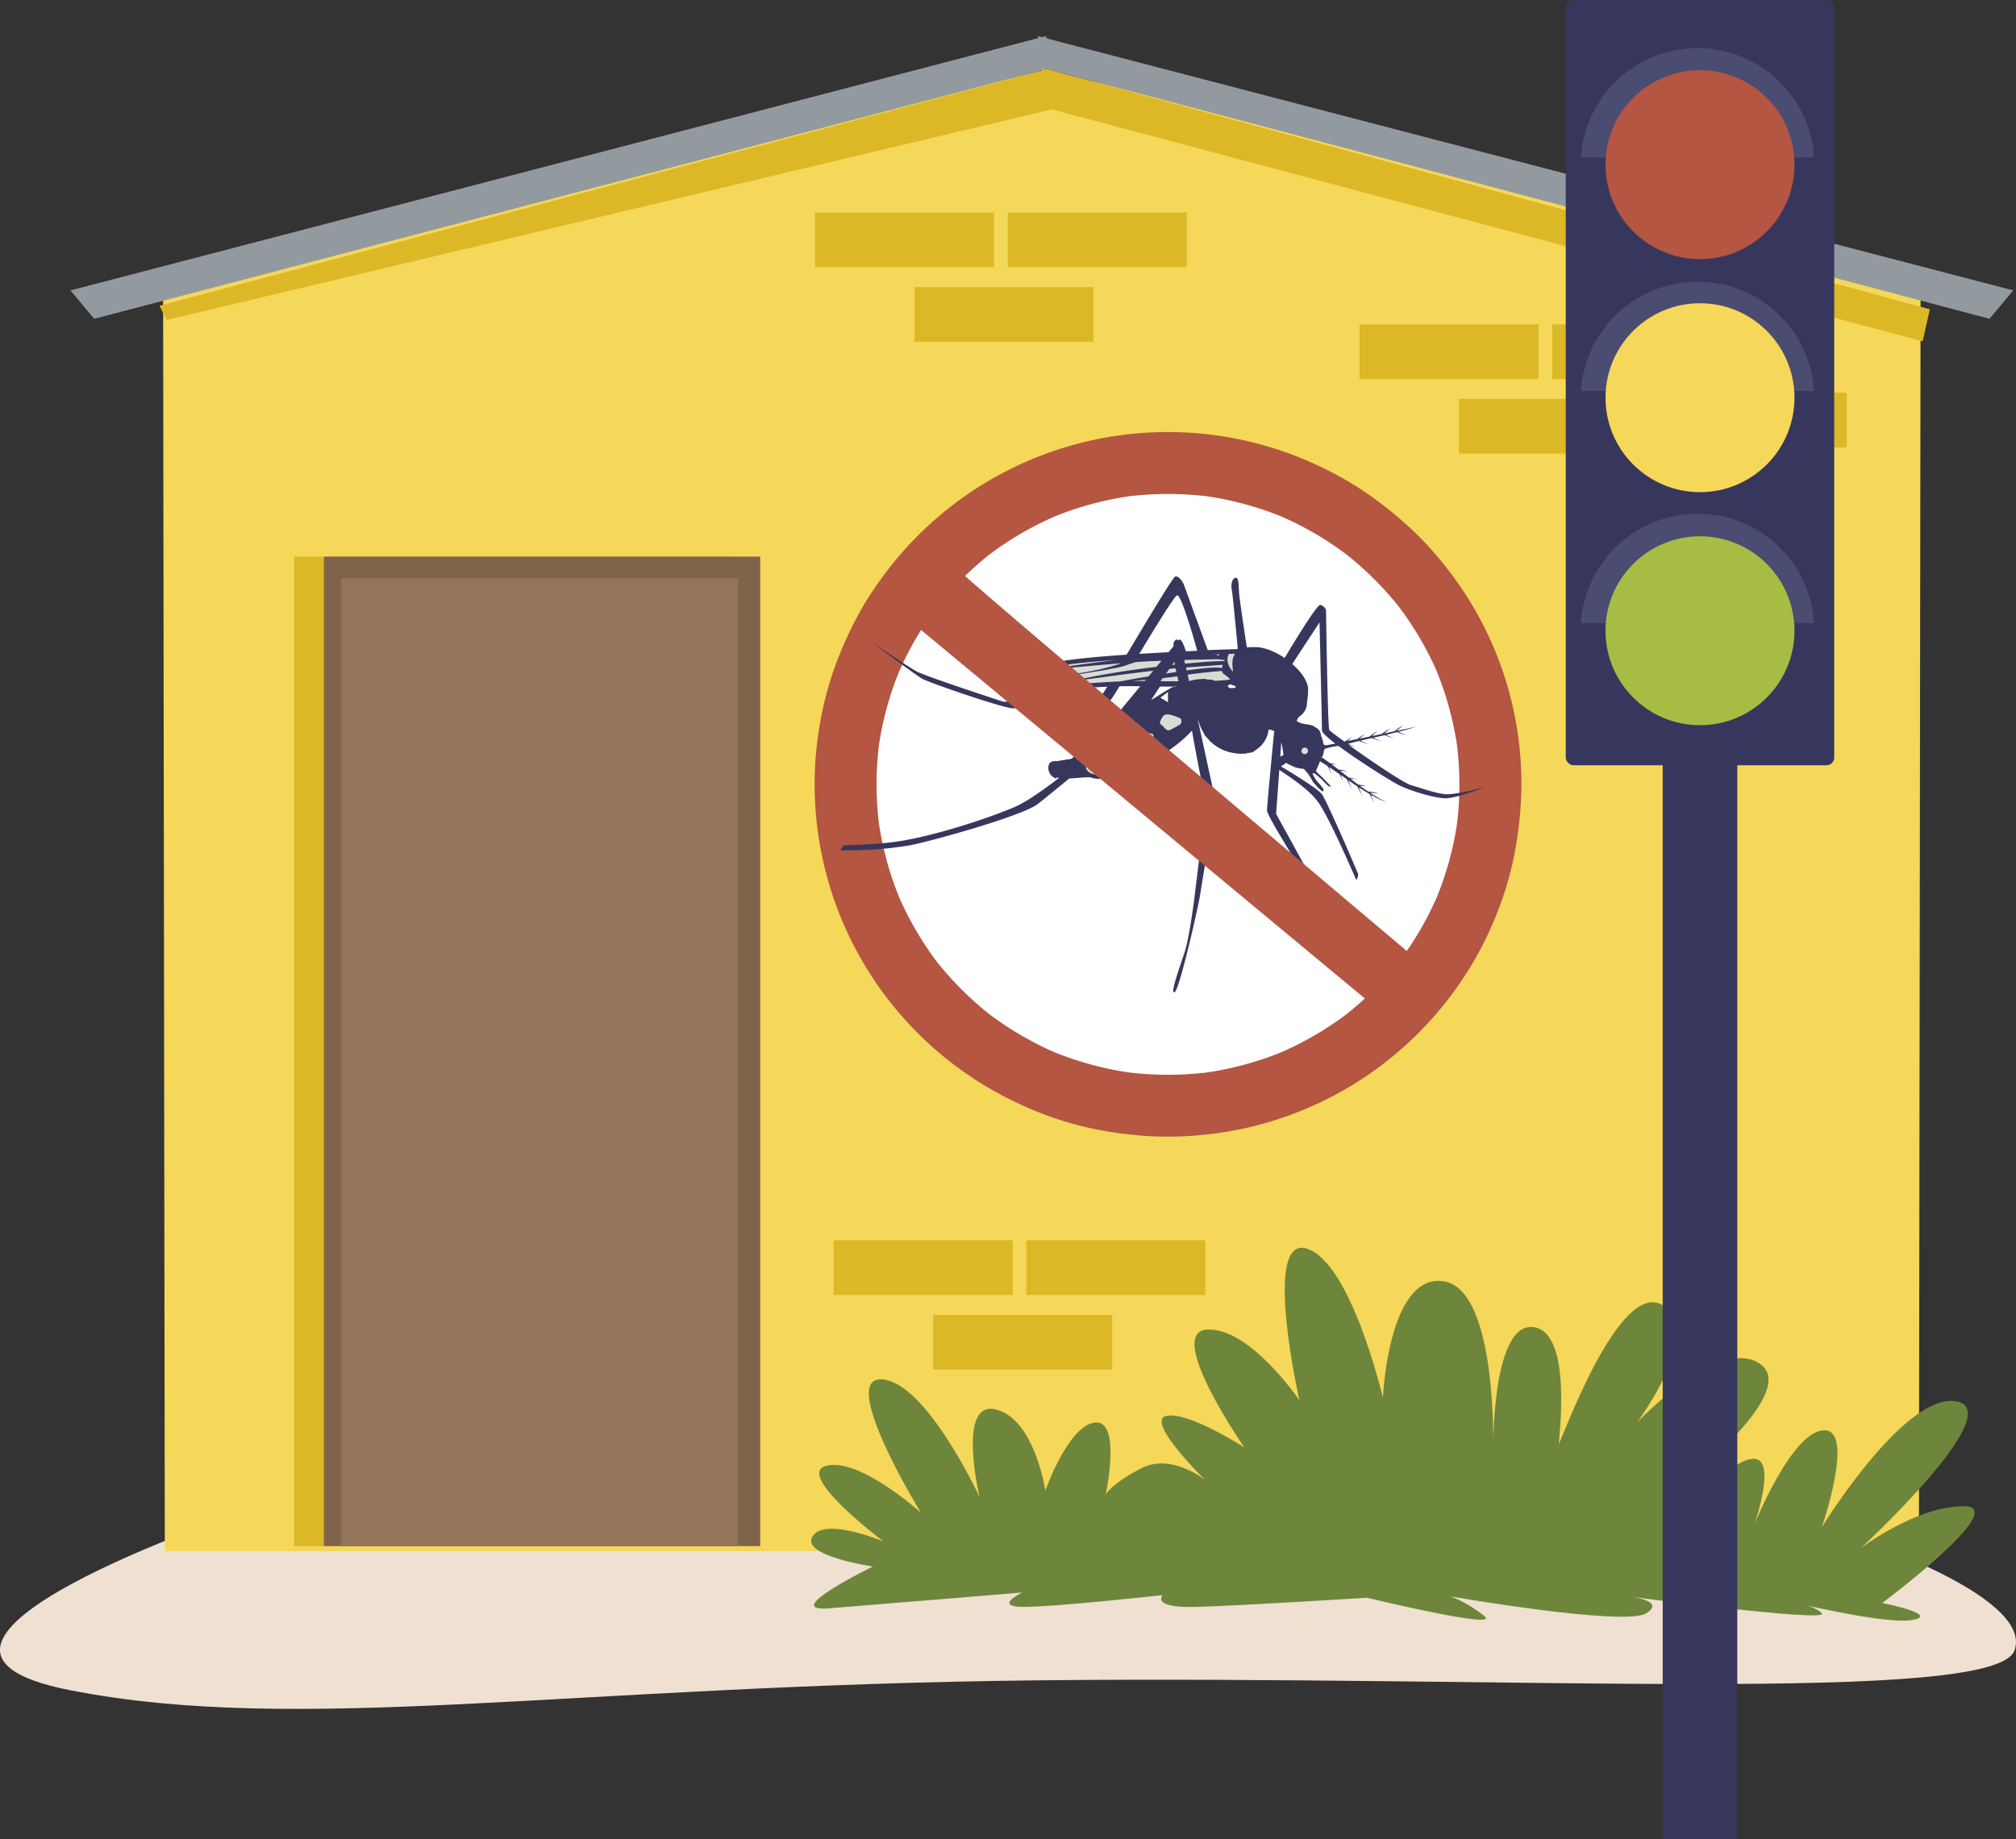 <svg id="Capa_1" data-name="Capa 1" xmlns="http://www.w3.org/2000/svg" viewBox="0 0 1470.37 1341.85"><rect x="0" y="0" width="1470.37" height="1341.85" fill="#333333" stroke="none"/><defs><style>.cls-1{fill:#efe0d2;}.cls-2{fill:#f5d759;}.cls-3{fill:#929a9f;}.cls-4{fill:#dcb827;}.cls-5{fill:#6e863b;}.cls-6{fill:#7f634a;}.cls-7{fill:#92755a;}.cls-8{fill:#fff;}.cls-9{fill:#b45642;}.cls-10{fill:none;}.cls-11{fill:#d9dcd2;}.cls-12{fill:#37375d;}.cls-13{fill:#4b4c71;}.cls-14{fill:#a6bc43;}</style></defs><title>Ilustración 5</title><path class="cls-1" d="M185.34,1253.75s-293.76,97.92-126.93,130.56c167.88,32.85,362.66-3.62,707.19-7.25s696.32,18.13,710.82-21.76-119.68-83.41-119.68-83.41" transform="translate(-7.15 -151.26)"/><polygon class="cls-2" points="118.95 205.46 120.19 1131.51 764.8 1131.51 764.8 50.45 118.95 205.46"/><polygon class="cls-3" points="51.37 211.85 68.73 232.56 769.74 48.73 762.91 26.3 51.37 211.85"/><polygon class="cls-2" points="1400.79 205.46 1399.56 1131.51 760.3 1131.51 760.3 50.45 1400.79 205.46"/><polygon class="cls-3" points="1468.37 211.85 1451.01 232.56 763.77 50.45 756.83 26.3 1468.37 211.85"/><polyline class="cls-4" points="116.34 223.07 763.77 50.45 1407.52 225.66 1402.31 248.95 767.14 79.79 121.55 233.42"/><rect class="cls-4" x="991.58" y="236.64" width="130.56" height="39.89"/><rect class="cls-4" x="1132.11" y="236.64" width="130.56" height="39.89"/><rect class="cls-4" x="1064.11" y="291.04" width="130.56" height="39.89"/><rect class="cls-4" x="1216.32" y="286.5" width="130.56" height="39.89"/><rect class="cls-4" x="1159.2" y="343.62" width="130.56" height="39.89"/><rect class="cls-4" x="608.06" y="904.84" width="130.56" height="39.89"/><rect class="cls-4" x="748.59" y="904.84" width="130.56" height="39.89"/><rect class="cls-4" x="680.59" y="959.24" width="130.56" height="39.89"/><rect class="cls-4" x="594.46" y="155.04" width="130.56" height="39.89"/><rect class="cls-4" x="734.99" y="155.04" width="130.56" height="39.89"/><rect class="cls-4" x="666.99" y="209.44" width="130.56" height="39.89"/><path class="cls-5" d="M1380,1320.63s94.61-70.62,59.61-70.62-75.17,30.54-75.17,30.54,107.57-99.26,70-106.89-98.5,91.62-98.5,91.62,24.63-71.58,1.3-70.62-50.55,68.71-50.55,68.71,18.15-51.54-2.59-47.72-33.7,36.27-33.7,36.27l-13-21s83-64.89,53.14-84.94-89.43,43-89.43,43,50.55-67.76,18.15-85.89-75.17,105-75.17,101.16,10.37-83-19.44-84.94-28.51,91.62-28.51,91.62,3.88-119.29-36.29-125-44.07,84.94-44.07,84.94-23.33-99.25-55.73-108.8-5.18,110.71-5.18,110.71-36.29-53.45-67.39-51.54,27.21,85.89,27.21,85.89-41.47-26.72-57-22.9,28.51,46.76,28.51,46.76-24.62-20-46.66-8.59-25.92,19.09-25.92,19.09,11.67-54.4-7.77-52.49-36.29,49.63-36.29,49.63-7.78-52.49-36.29-59.17-11.66,63.94-11.66,63.94-38.88-84-71.29-85.89,28.52,97.34,28.52,97.34-44.07-40.08-68.69-34.36,41.47,55.35,41.47,55.35-42.77-18.13-51.84-3.81,44.06,22,44.06,22-68.68,33.4-32.4,30.54S752.75,1313,752.75,1313s-22,10.5,1.3,10.5,101.09-8.59,101.09-8.59-9.08,9.55,24.62,8.59,124.42-6.68,124.42-6.68,98.5,23.86,85.54,13.36-24.63-14.31-24.63-14.31,127,22,142.56,12.4-13-12.4-13-12.4,146.46,19.08,141.27,12.4-31.1-10.49-31.1-10.49,76.46,19.08,97.2,15.26S1380,1320.63,1380,1320.63Z" transform="translate(-7.15 -151.26)"/><rect class="cls-4" x="214.46" y="406.06" width="318.24" height="721.82"/><rect class="cls-6" x="236.22" y="406.06" width="318.24" height="721.82"/><rect class="cls-7" x="248.76" y="421.84" width="289.52" height="706.05"/><ellipse class="cls-8" cx="851.88" cy="572.21" rx="235.18" ry="234.4"/><path class="cls-9" d="M1071.6,723.46a242.37,242.37,0,0,1-2.08,31.28l.81-6A234.57,234.57,0,0,1,1054,808.42l2.28-5.38a235.88,235.88,0,0,1-30.58,52.2l3.54-4.56a238.58,238.58,0,0,1-42.61,42.47l4.58-3.52a237.44,237.44,0,0,1-52.38,30.47l5.4-2.27a236.28,236.28,0,0,1-59.88,16.23l6-.8a240.61,240.61,0,0,1-62.76,0l6,.8a236.4,236.4,0,0,1-59.88-16.23l5.4,2.27a237.38,237.38,0,0,1-52.37-30.47l4.58,3.52a238.31,238.31,0,0,1-42.62-42.47l3.54,4.56A236.66,236.66,0,0,1,661.73,803l2.28,5.38a235,235,0,0,1-16.29-59.67l.81,6a239,239,0,0,1,0-62.55l-.81,6A235.17,235.17,0,0,1,664,638.5l-2.28,5.39a237,237,0,0,1,30.58-52.21l-3.54,4.57a238.31,238.31,0,0,1,42.62-42.47l-4.58,3.52a237.81,237.81,0,0,1,52.37-30.48l-5.4,2.27a237.23,237.23,0,0,1,59.88-16.23l-6,.81a240.61,240.61,0,0,1,62.76,0l-6-.81a237.12,237.12,0,0,1,59.88,16.23l-5.4-2.27a237.88,237.88,0,0,1,52.38,30.48l-4.58-3.52a238.58,238.58,0,0,1,42.61,42.47l-3.54-4.57a236.18,236.18,0,0,1,30.58,52.21L1054,638.5a234.75,234.75,0,0,1,16.29,59.68l-.81-6a242.22,242.22,0,0,1,2.08,31.27,23.16,23.16,0,0,0,6.62,15.94c3.92,3.91,10.36,6.85,16,6.6,12.24-.54,22.63-9.9,22.61-22.54a254.59,254.59,0,0,0-46.51-147.11,273.79,273.79,0,0,0-26-31.5A270.86,270.86,0,0,0,1013.58,518c-20.46-15.62-43.32-27.54-67.49-36.38a257.72,257.72,0,0,0-284.68,77,274.84,274.84,0,0,0-23.67,33,269.57,269.57,0,0,0-18.18,37c-10,24.37-15.57,50.31-17.62,76.54a256.85,256.85,0,0,0,149,251.58,247.68,247.68,0,0,0,80.59,22.16c26.79,3.11,54,1.44,80.46-3.89a257.74,257.74,0,0,0,177.29-135.85c11.62-23.28,20.09-48.16,24-73.89a276.56,276.56,0,0,0,3.52-41.73,23.16,23.16,0,0,0-6.62-15.93c-3.92-3.91-10.36-6.86-16-6.61C1081.94,701.47,1071.61,710.83,1071.6,723.46Z" transform="translate(-7.15 -151.26)"/><path class="cls-10" d="M825.44,697.14a3.83,3.83,0,0,0,.29.28,3.83,3.83,0,0,1-.29-.28,2.51,2.51,0,0,0-2.86-.82A2.51,2.51,0,0,1,825.44,697.14Z" transform="translate(-7.15 -151.26)"/><path class="cls-10" d="M818.23,702a16.26,16.26,0,0,0,1-1.42,16.26,16.26,0,0,1-1,1.42,2.92,2.92,0,0,0-.56,3.19A2.92,2.92,0,0,1,818.23,702Z" transform="translate(-7.15 -151.26)"/><path class="cls-10" d="M859,663.6v-7.51h0v7.51Z" transform="translate(-7.15 -151.26)"/><path class="cls-10" d="M838,674.77l2.37.38a10,10,0,0,1-2-.85Z" transform="translate(-7.15 -151.26)"/><path class="cls-10" d="M827.41,698.83a3.89,3.89,0,0,1,.43.48A3.89,3.89,0,0,0,827.41,698.83Z" transform="translate(-7.15 -151.26)"/><path class="cls-10" d="M822.22,696.53l.36-.21Z" transform="translate(-7.15 -151.26)"/><path class="cls-10" d="M826.2,697.81c.4.33.83.65,1.2,1C827,698.46,826.6,698.14,826.2,697.81Z" transform="translate(-7.15 -151.26)"/><path class="cls-10" d="M853.64,660.07l4.21-3.12Z" transform="translate(-7.15 -151.26)"/><path class="cls-10" d="M854.71,680.39l-.43-.31Z" transform="translate(-7.15 -151.26)"/><path class="cls-10" d="M854.94,674.34l.36-.46Z" transform="translate(-7.15 -151.26)"/><path class="cls-10" d="M853.63,679.58a1.48,1.48,0,0,1-.4-.59A1.48,1.48,0,0,0,853.63,679.58Z" transform="translate(-7.15 -151.26)"/><path class="cls-10" d="M858.84,684.11h0l-.35-.2Z" transform="translate(-7.15 -151.26)"/><path class="cls-10" d="M860.22,672.68c.48.09,1,.2,1.43.32C861.18,672.88,860.7,672.77,860.22,672.68Z" transform="translate(-7.15 -151.26)"/><path class="cls-10" d="M868.56,678.72l0,.14Z" transform="translate(-7.15 -151.26)"/><path class="cls-10" d="M854.15,680a3,3,0,0,1-.52-.41A3,3,0,0,0,854.15,680Z" transform="translate(-7.15 -151.26)"/><path class="cls-10" d="M837.22,684.16l.3-.17Z" transform="translate(-7.15 -151.26)"/><path class="cls-10" d="M835.59,693.12l-.33-.22Z" transform="translate(-7.15 -151.26)"/><path class="cls-10" d="M835,692.71l-.24-.18Z" transform="translate(-7.15 -151.26)"/><path class="cls-10" d="M834.76,686a2.73,2.73,0,0,1,.33-.43A2.73,2.73,0,0,0,834.76,686Z" transform="translate(-7.15 -151.26)"/><path class="cls-10" d="M834.19,688.91v0Z" transform="translate(-7.15 -151.26)"/><path class="cls-10" d="M836.5,684.58l-.48.27a3.55,3.55,0,0,0-.87.63,3.55,3.55,0,0,1,.87-.63Z" transform="translate(-7.15 -151.26)"/><path class="cls-10" d="M837.67,694.72a1.72,1.72,0,0,1,.23.32c.11.21.21.38.32.55-.11-.17-.21-.34-.32-.55A1.72,1.72,0,0,0,837.67,694.72Z" transform="translate(-7.15 -151.26)"/><path class="cls-10" d="M848.46,689.6a7.18,7.18,0,0,0-.29-2.72c-.5-.18-1-.34-1.6-.49.56.15,1.1.31,1.6.49A7.18,7.18,0,0,1,848.46,689.6Z" transform="translate(-7.15 -151.26)"/><path class="cls-10" d="M834.64,692.45c-.18-.14-.34-.27-.46-.38C834.3,692.18,834.46,692.31,834.64,692.45Z" transform="translate(-7.15 -151.26)"/><path class="cls-10" d="M841.89,684.45a9.68,9.68,0,0,0,3.84,1.71,9.68,9.68,0,0,1-3.84-1.71,3.24,3.24,0,0,0-3.72-.77A3.24,3.24,0,0,1,841.89,684.45Z" transform="translate(-7.15 -151.26)"/><path class="cls-10" d="M834.12,690.84a4.36,4.36,0,0,0,0-.52A4.36,4.36,0,0,1,834.12,690.84Z" transform="translate(-7.15 -151.26)"/><path class="cls-10" d="M834.17,690.32c0-.15,0-.31,0-.47C834.19,690,834.18,690.17,834.17,690.32Z" transform="translate(-7.15 -151.26)"/><path class="cls-10" d="M816.35,683.61l.73-.65Z" transform="translate(-7.15 -151.26)"/><path class="cls-10" d="M860.56,653.44c.57-.34,1.14-.67,1.72-1a2.87,2.87,0,0,1,.87-.09,6.35,6.35,0,0,0,2.28-.22q-5.71,0-12.21-.06c-2.18,3.32-4.43,6.73-6.56,9.93C851.32,659.19,855.85,656.17,860.56,653.44Z" transform="translate(-7.15 -151.26)"/><path class="cls-10" d="M818,682.13l.91-.8Z" transform="translate(-7.15 -151.26)"/><path class="cls-10" d="M942.55,697.21c-.24-1.49-.51-3-.88-4.48l-.76,10.54c.82-.46,1.65-.87,2.4-1.23C943,700.44,942.8,698.82,942.55,697.21Z" transform="translate(-7.15 -151.26)"/><path class="cls-10" d="M814.63,685.13l.71-.63-.71.63,1,.23Z" transform="translate(-7.15 -151.26)"/><path class="cls-10" d="M855,680.64h0Z" transform="translate(-7.15 -151.26)"/><path class="cls-10" d="M817.09,685.7l-.3-.07Z" transform="translate(-7.15 -151.26)"/><path class="cls-10" d="M799.24,698.3a3.57,3.57,0,0,1-.22-.51A3.57,3.57,0,0,0,799.24,698.3Z" transform="translate(-7.15 -151.26)"/><path class="cls-10" d="M818.47,686h0l-.25,0Z" transform="translate(-7.15 -151.26)"/><path class="cls-10" d="M820.45,684.18V680h0v4.18Z" transform="translate(-7.15 -151.26)"/><path class="cls-10" d="M800.31,699.87h0a7.48,7.48,0,0,1-.93-1.3A7.48,7.48,0,0,0,800.31,699.87Z" transform="translate(-7.15 -151.26)"/><path class="cls-10" d="M800.75,695.42a10.68,10.68,0,0,0-1.75,1.81.37.37,0,0,0,0,.2.37.37,0,0,1,0-.2A10.68,10.68,0,0,1,800.75,695.42Z" transform="translate(-7.15 -151.26)"/><path class="cls-10" d="M971.31,684.07c0-5.37-1.79-78.81-1.79-78.81l-19.89,30.38c6.84,5.9,11.72,13,11.59,18.91a51.93,51.93,0,0,1-.82,8.79c0,4.51-1.79,7.91-5.61,10.66-.92.66-1.33,2-2,3.09a17.54,17.54,0,0,0,3.5,1.79c2.71.7,5.6.78,8.2,1.73a4.83,4.83,0,0,1,2.14,1.32,6.36,6.36,0,0,1,3.91,6,14.34,14.34,0,0,1,1.58,4.88c.29,1.78,1,2.4,2.86,2l6-1.18C975.24,689.22,971.31,685.61,971.31,684.07Z" transform="translate(-7.15 -151.26)"/><path class="cls-10" d="M858.15,672.45a3.78,3.78,0,0,0-2.79,1.36A3.78,3.78,0,0,1,858.15,672.45Z" transform="translate(-7.15 -151.26)"/><path class="cls-10" d="M868,675.49a1.88,1.88,0,0,0-.58-.38l-1.06-.45,1.06.45A1.88,1.88,0,0,1,868,675.49Z" transform="translate(-7.15 -151.26)"/><path class="cls-10" d="M908.43,652a23.18,23.18,0,0,0-4.07-1.49c-.51-.09-1.22.86-1.84,1.34.56.48,1.09,1.31,1.69,1.37a23.27,23.27,0,0,0,4-.22Z" transform="translate(-7.15 -151.26)"/><path class="cls-10" d="M863.23,622.72a4.15,4.15,0,0,1,1.8-4.92c.32-.23.84,0,1.53.66a2.3,2.3,0,0,1,.86-.66c1.41-.28,3.09,3.72,4.47,8l.34.54,8.15-.38c-3.35-12-11.89-41.36-14.75-40.41-2,.66-15.35,22.49-27.57,42.67,7.46-.47,15-.9,22.25-1.29C861.37,625.37,862.35,624,863.23,622.72Z" transform="translate(-7.15 -151.26)"/><path class="cls-10" d="M802.33,699.24a.25.25,0,0,1-.05.08.25.25,0,0,0,.05-.08,38.56,38.56,0,0,0,.93-5.06l-.54-.41h0l.54.41A38.56,38.56,0,0,1,802.33,699.24Z" transform="translate(-7.15 -151.26)"/><path class="cls-10" d="M868.78,677.8a3.31,3.31,0,0,0-.09-1.09A3.31,3.31,0,0,1,868.78,677.8Z" transform="translate(-7.15 -151.26)"/><path class="cls-11" d="M873.76,648.28a41.08,41.08,0,0,1,12.52-1.74,7.92,7.92,0,0,0,3.79.51l.28,0a17.8,17.8,0,0,1,2.86.87,109.28,109.28,0,0,0,11.18-.95,28.24,28.24,0,0,0-4.12-3.53,4,4,0,0,1-2-2.63c-5.21.41-18.55,1.55-29.4,3.42-8.52,1.48-24.74,2.95-35.9,3.87q3.45-.06,6.82,0C852.94,648.21,864.25,648.31,873.76,648.28Z" transform="translate(-7.15 -151.26)"/><path class="cls-11" d="M894.62,628.81l1.48,1a6.29,6.29,0,0,1,0-1.07,1.21,1.21,0,0,1,.05-.18l-5.18.22Z" transform="translate(-7.15 -151.26)"/><path class="cls-11" d="M906.39,641.2c-.19-2.15-.5-4-.48-5.76,0-2.45.28-4.81,1.66-6.65l0-.51-.5-.1-3.61.12a8.14,8.14,0,0,0-1,5.8.26.26,0,0,1,.07.35A13.71,13.71,0,0,0,906.39,641.2Z" transform="translate(-7.15 -151.26)"/><path class="cls-11" d="M869.68,640.75c18.36-2.75,25.72-2.81,28.65-2.17.08-.43.19-.86.31-1.3s.2-.69.32-1c-4,.3-14.54,1.09-29.28,2.11-19.11,1.33-81.47,10.09-83.06,10.35-1.38.23,19.41-5.28,57.23-10.2q9-1.17,19.19-2.27c23.17-2.46,33-2.9,37-2.65l.3-.72-4.08-.64v-.06c-9.8.13-40.14.65-60.85,2.14-2.52.81-5.76,1.87-9,3-6.9,2.39-64.21,10.62-64.21,10.62s12.47-2.13,35.29-6.11A184.47,184.47,0,0,0,825,635.12c-26.61,2.2-67.31,6.16-67.31,6.16s11.14-1.74,52-7.16c3.76-.5,7.5-1,11.19-1.36-16.67,1.21-31,2.55-38.46,3.88-25,4.46-36.62,3.55-31.84,10.88,5,7.7,40.23,2.15,73.69.79C829.81,647.21,843.21,644.72,869.68,640.75Z" transform="translate(-7.15 -151.26)"/><path class="cls-11" d="M834.17,690.32a4.36,4.36,0,0,1,0,.52,3.75,3.75,0,0,1-.18.82.22.22,0,0,0,0,.18,1.69,1.69,0,0,0,.2.23c.12.11.28.24.46.38l.11.08.24.18.27.19.33.22c.4.28.79.55,1.09.8a9.61,9.61,0,0,1,1,.8,1.72,1.72,0,0,1,.23.32c.11.21.21.38.32.55,1.25,1.84,2.72,1.07,4.22-.09,1-.74,1.76-1.81,2.83-2.27,1.85-.8,3-1.9,3.19-3.63a7.18,7.18,0,0,0-.29-2.72c-.5-.18-1-.34-1.6-.49l-.84-.23a9.68,9.68,0,0,1-3.84-1.71,3.24,3.24,0,0,0-3.72-.77c-.22.09-.44.2-.65.31l-.3.17-.72.42-.48.27a3.55,3.55,0,0,0-.87.63l-.06.07a2.73,2.73,0,0,0-.33.43,4.5,4.5,0,0,0-.57,2.44v.49c0,.31,0,.63,0,.94C834.19,690,834.18,690.17,834.17,690.32Z" transform="translate(-7.15 -151.26)"/><path class="cls-11" d="M853.23,679a1.48,1.48,0,0,0,.4.59,3,3,0,0,0,.52.41l.13.09.43.31a3.47,3.47,0,0,1,.29.25h0l.14.17a19.55,19.55,0,0,0,2.11,2.26,7.13,7.13,0,0,0,1.22.83l.35.2h0a9.53,9.53,0,0,0,2-.51c2.29-1.19,4.59-2.38,6.81-3.71a2.22,2.22,0,0,0,.88-1l0-.14a3.53,3.53,0,0,0,.22-.92,3.31,3.31,0,0,0-.09-1.09,2.47,2.47,0,0,0-.66-1.22,1.88,1.88,0,0,0-.58-.38l-1.06-.45c-.71-.3-1.43-.59-2.16-.85s-1.71-.58-2.58-.81c-.47-.12-.95-.23-1.43-.32s-1-.17-1.55-.21a4.61,4.61,0,0,0-.52,0,3.78,3.78,0,0,0-2.79,1.36l-.06.07-.36.46a11,11,0,0,0-.89,1.55c-.23.47-.44,1-.64,1.45A2.3,2.3,0,0,0,853.23,679Z" transform="translate(-7.15 -151.26)"/><path class="cls-11" d="M828.14,702.06a2.64,2.64,0,0,0-.3-2.75,3.89,3.89,0,0,0-.43-.48h0c-.37-.36-.8-.68-1.2-1l-.47-.39a3.83,3.83,0,0,1-.29-.28,2.51,2.51,0,0,0-2.86-.82l-.36.21a3.88,3.88,0,0,0-1.19,1.25c-.59.93-1.14,1.88-1.75,2.79a16.26,16.26,0,0,1-1,1.42,2.92,2.92,0,0,0-.56,3.19,4.7,4.7,0,0,0,3.68,2.62C823.08,707.9,827.3,704.3,828.14,702.06Z" transform="translate(-7.15 -151.26)"/><path class="cls-8" d="M857.85,657l-4.21,3.12-.17.14L859,663.6h0v-7.51h0Z" transform="translate(-7.15 -151.26)"/><path class="cls-8" d="M815.63,685.36l1.16.27.3.07,1.13.27.25,0,2,.47V680h0l-1.5,1.33-.91.8-.95.83-.73.65-1,.89-.71.63Z" transform="translate(-7.15 -151.26)"/><path class="cls-8" d="M799,697.79a3.57,3.57,0,0,0,.22.51c0,.09.09.18.14.27a7.48,7.48,0,0,0,.93,1.3h0c.2.22,1.68-.16,2-.55a.25.25,0,0,0,.05-.08,38.56,38.56,0,0,0,.93-5.06l-.54-.41h0l-1,.83c-.33.27-.67.54-1,.82a10.68,10.68,0,0,0-1.75,1.81.37.37,0,0,0,0,.2A1.34,1.34,0,0,0,799,697.79Z" transform="translate(-7.15 -151.26)"/><path class="cls-8" d="M833.92,672.46a21.58,21.58,0,0,1,4.38,1.84,10,10,0,0,0,2,.85h0v-5.69l-.83-.27C838.56,670.89,835,670.5,833.92,672.46Z" transform="translate(-7.15 -151.26)"/><path class="cls-11" d="M958.77,696.61a2.39,2.39,0,1,0,2.39,2.39A2.39,2.39,0,0,0,958.77,696.61Z" transform="translate(-7.15 -151.26)"/><path class="cls-11" d="M811.1,712a4.1,4.1,0,0,0-2.39-3.45c-.8,0-7.16-.53-9,1.33s1.59,5.57,5.31,6.1S811.1,714.39,811.1,712Z" transform="translate(-7.15 -151.26)"/><path class="cls-10" d="M833,648.07q3.45-.06,6.82,0l2.22,0,.7-.85C839.28,647.54,836,647.82,833,648.07Z" transform="translate(-7.15 -151.26)"/><path class="cls-10" d="M898.33,638.58c.08-.43.19-.86.31-1.3s.2-.69.32-1c-3.8.29-13.36,1-26.81,1.94.17.7.33,1.41.49,2.13C888.84,638,895.56,638,898.33,638.58Z" transform="translate(-7.15 -151.26)"/><path class="cls-10" d="M863.17,622.52A4.13,4.13,0,0,1,865,617.8c.32-.23.84,0,1.53.66a2.3,2.3,0,0,1,.86-.66c1.41-.28,3.09,3.72,4.47,8l.34.54,8.15-.38c-3.35-12-11.89-41.36-14.75-40.41-2,.66-15.35,22.49-27.57,42.67,7.17-.45,14.4-.87,21.41-1.24Z" transform="translate(-7.15 -151.26)"/><path class="cls-10" d="M862.28,652.45a2.87,2.87,0,0,1,.87-.09,6.35,6.35,0,0,0,2.28-.22q-5.71,0-12.21-.06c-2.18,3.32-4.43,6.73-6.56,9.93,4.66-2.82,9.19-5.84,13.9-8.57C861.13,653.1,861.7,652.77,862.28,652.45Z" transform="translate(-7.15 -151.26)"/><path class="cls-10" d="M853.47,660.21,859,663.6v-7.51h0l-1.17.86-4.21,3.12Z" transform="translate(-7.15 -151.26)"/><path class="cls-10" d="M902.6,634.45a13.71,13.71,0,0,0,3.79,6.75c-.19-2.15-.5-4-.48-5.76,0-2.45.28-4.81,1.66-6.65l0-.51-.5-.1-3.61.12a8.14,8.14,0,0,0-1,5.8A.26.26,0,0,1,902.6,634.45Z" transform="translate(-7.15 -151.26)"/><path class="cls-10" d="M894.62,628.81l1.48,1a6.29,6.29,0,0,1,0-1.07,1.21,1.21,0,0,1,.05-.18l-5.18.22Z" transform="translate(-7.15 -151.26)"/><path class="cls-10" d="M820.44,685.22l-1.07,1,1.07.25Z" transform="translate(-7.15 -151.26)"/><path class="cls-10" d="M862.05,636.35l1-.11.92-.1a5.15,5.15,0,0,1-.12-2.22C864.23,633.33,863.52,634.29,862.05,636.35Z" transform="translate(-7.15 -151.26)"/><path class="cls-10" d="M871.49,635.37c17.2-1.69,25.09-2,28.57-1.78l.3-.72-4.08-.64v-.06c-4.77.06-14.4.22-25.41.54C871.07,633.57,871.28,634.46,871.49,635.37Z" transform="translate(-7.15 -151.26)"/><path class="cls-10" d="M865.06,641.45c-.22-1-.42-1.84-.59-2.65-1.39.13-2.91.29-4.51.46l-2.39,3.35Z" transform="translate(-7.15 -151.26)"/><path class="cls-10" d="M848.22,640.58c-25.62,3-60.42,7.94-61.6,8.13-1.38.23,19.41-5.28,57.23-10.2,2.21-.29,4.47-.57,6.79-.86l3.62-4.37c-6.59.28-13.09.62-18.84,1-2.52.81-5.76,1.87-9,3-6.9,2.39-64.21,10.62-64.21,10.62s12.47-2.13,35.29-6.11A184.47,184.47,0,0,0,825,635.12c-26.61,2.2-67.31,6.16-67.31,6.16s11.14-1.74,52-7.16c3.76-.5,7.5-1,11.19-1.36-16.67,1.21-31,2.55-38.46,3.88-25,4.46-36.62,3.55-31.84,10.88,5,7.7,40.23,2.15,73.69.79,3.42-.68,9.86-1.89,20.57-3.66Z" transform="translate(-7.15 -151.26)"/><path class="cls-10" d="M941.67,692.73l-.76,10.54c.82-.46,1.65-.87,2.4-1.23-.32-1.6-.51-3.22-.76-4.83S942,694.21,941.67,692.73Z" transform="translate(-7.15 -151.26)"/><path class="cls-10" d="M958.77,696.61a2.39,2.39,0,1,0,2.39,2.39A2.39,2.39,0,0,0,958.77,696.61Z" transform="translate(-7.15 -151.26)"/><path class="cls-10" d="M902.52,651.81c.56.48,1.09,1.31,1.69,1.37a23.27,23.27,0,0,0,4-.22l.24-1a23.18,23.18,0,0,0-4.07-1.49C903.85,650.38,903.14,651.33,902.52,651.81Z" transform="translate(-7.15 -151.26)"/><path class="cls-10" d="M900.27,643.41a4,4,0,0,1-2-2.63c-4.51.35-15.11,1.25-24.92,2.71.35,1.53.7,3.08,1,4.62a40,40,0,0,1,11.88-1.57,7.92,7.92,0,0,0,3.79.51l.28,0a17.8,17.8,0,0,1,2.86.87,109.28,109.28,0,0,0,11.18-.95A28.24,28.24,0,0,0,900.27,643.41Z" transform="translate(-7.15 -151.26)"/><path class="cls-10" d="M971.31,684.07c0-5.37-1.79-78.81-1.79-78.81l-19.89,30.38c6.84,5.9,11.72,13,11.59,18.91a51.93,51.93,0,0,1-.82,8.79c0,4.51-1.79,7.91-5.61,10.66-.92.66-1.33,2-2,3.09a17.54,17.54,0,0,0,3.5,1.79c2.71.7,5.6.78,8.2,1.73a4.83,4.83,0,0,1,2.14,1.32,6.36,6.36,0,0,1,3.91,6,14.34,14.34,0,0,1,1.58,4.88c.29,1.78,1,2.4,2.86,2l6-1.18C975.24,689.22,971.31,685.61,971.31,684.07Z" transform="translate(-7.15 -151.26)"/><path class="cls-10" d="M799.24,698.3c0,.09.09.18.14.27s.29.47.44.69l3.28-4c0-.36.1-.73.16-1.09l-.54-.41h0l-1,.83c-.33.27-.67.54-1,.82a10.68,10.68,0,0,0-1.75,1.81.37.37,0,0,0,0,.2,1.34,1.34,0,0,0,.07.36A3.57,3.57,0,0,0,799.24,698.3Z" transform="translate(-7.15 -151.26)"/><path class="cls-10" d="M838,674.77l2.37.38h0v-5.69l-.83-.27c-.94,1.7-4.5,1.31-5.58,3.27a21.58,21.58,0,0,1,4.38,1.84Z" transform="translate(-7.15 -151.26)"/><path class="cls-10" d="M827.41,698.83h0c-.37-.36-.8-.68-1.2-1l-.47-.39a3.83,3.83,0,0,1-.29-.28,2.51,2.51,0,0,0-2.86-.82l-.36.21a3.88,3.88,0,0,0-1.19,1.25c-.59.93-1.14,1.88-1.75,2.79a16.26,16.26,0,0,1-1,1.42,2.92,2.92,0,0,0-.56,3.19,4.7,4.7,0,0,0,3.68,2.62c1.73.1,5.95-3.5,6.79-5.74a2.64,2.64,0,0,0-.3-2.75A3.89,3.89,0,0,0,827.41,698.83Z" transform="translate(-7.15 -151.26)"/><path class="cls-10" d="M808.71,708.55c-.8,0-7.16-.53-9,1.33s1.59,5.57,5.31,6.1,6.1-1.59,6.1-4A4.1,4.1,0,0,0,808.71,708.55Z" transform="translate(-7.15 -151.26)"/><path class="cls-10" d="M868,675.49a1.88,1.88,0,0,0-.58-.38l-1.06-.45c-.71-.3-1.43-.59-2.16-.85s-1.71-.58-2.58-.81c-.47-.12-.95-.23-1.43-.32s-1-.17-1.55-.21a4.61,4.61,0,0,0-.52,0,3.78,3.78,0,0,0-2.79,1.36l-.06.07-.36.46a11,11,0,0,0-.89,1.55c-.23.47-.44,1-.64,1.45a2.3,2.3,0,0,0-.18,1.65,1.48,1.48,0,0,0,.4.59,3,3,0,0,0,.52.41l.13.09.43.31a3.47,3.47,0,0,1,.29.25h0l.14.17a19.55,19.55,0,0,0,2.11,2.26,7.13,7.13,0,0,0,1.22.83l.35.2a9.53,9.53,0,0,0,2-.51c2.29-1.19,4.59-2.38,6.81-3.71a2.22,2.22,0,0,0,.88-1l0-.14a3.53,3.53,0,0,0,.22-.92,3.31,3.31,0,0,0-.09-1.09A2.47,2.47,0,0,0,868,675.49Z" transform="translate(-7.15 -151.26)"/><path class="cls-10" d="M855.15,646l-1.56,2.2q7,.06,13.13.08c-.31-1.25-.61-2.45-.89-3.6C862.74,645.14,859.06,645.58,855.15,646Z" transform="translate(-7.15 -151.26)"/><path class="cls-10" d="M846.57,686.39l-.84-.23a9.68,9.68,0,0,1-3.84-1.71,3.24,3.24,0,0,0-3.72-.77c-.22.09-.44.2-.65.31l-.3.17-.72.42-.48.27a3.55,3.55,0,0,0-.87.63l-.06.07a2.73,2.73,0,0,0-.33.43,4.5,4.5,0,0,0-.57,2.44v.49c0,.31,0,.63,0,.94,0,.16,0,.32,0,.47a4.36,4.36,0,0,1,0,.52,3.75,3.75,0,0,1-.18.82.22.22,0,0,0,0,.18,1.69,1.69,0,0,0,.2.23c.12.11.28.24.46.38l.11.08.24.18.27.19.33.22c.4.28.79.55,1.09.8a9.61,9.61,0,0,1,1,.8,1.72,1.72,0,0,1,.23.32c.11.21.21.38.32.55,1.25,1.84,2.72,1.07,4.22-.09,1-.74,1.76-1.81,2.83-2.27,1.85-.8,3-1.9,3.19-3.63a7.18,7.18,0,0,0-.29-2.72C847.67,686.7,847.13,686.54,846.57,686.39Z" transform="translate(-7.15 -151.26)"/><path class="cls-12" d="M1061.46,730.64c-7.16-.59-16.71-4.18-25.07-6.57-5.6-1.6-30-18.2-45.79-29.53l5.65,1.94-5.89-2.64q4-1,8-2l7.21,2.47-6.1-2.73q4.09-1,8.14-1.87l7.25,2.48-6.11-2.74c2.73-.62,5.45-1.23,8.16-1.86l7.23,2.48-6.11-2.74c2.67-.63,5.32-1.27,8-1.93l7.43,2.55-6.32-2.84c4.38-1.12,8.72-2.32,13-3.68-4.79,1-9.57,2-14.35,3l4.74-4a40.61,40.61,0,0,0-4.8,3l-1.57,1.24.11,0-7.59,1.65,4.56-3.81a44.44,44.44,0,0,0-4.8,3l-1.48,1.18-7.36,1.57,4.36-3.63a43.21,43.21,0,0,0-4.81,3l-1.23,1c-2.42.5-4.83,1-7.25,1.47l4-3.34a42.36,42.36,0,0,0-4.8,3l-.82.65-7.19,1.4,3.52-2.93a40.61,40.61,0,0,0-4.8,3l-.3.23-.6.12c-6.25-4.51-10.61-7.81-11-8.33-1.19-1.79-2.39-87.76-2.39-87.76a6.25,6.25,0,0,0-4.18-3.59c-2.33-.46-18.87,26.76-26,38.7-6.82-4.61-14.58-7.8-21.1-7.92-2.45,0-4.61,0-6.5.18-1.32-8.71-5-33.23-5.5-38.12-.6-6,0-13.73-3-12.54s-3,6.57-2.39,9c.47,1.89,3.2,30.78,4.31,42.68l-1.11.3c-4.71.1-12,.33-20.81.69L870.41,577.2s-3-6-6-5.37c-1.82.36-20.57,32-35.56,57-22.38,1.55-42.85,3.49-52.21,5.67-25.67,6-38.94,3.91-34,13.73s38.84,5.41,72.09,4c-2.54,4.07-4.23,6.6-4.63,6.8-2.38,1.19-71.05,4.18-71.05,4.18s-56.72-18.51-63.28-22.1-32.84-21.49-32.84-21.49,31.64,23.88,37,26.87,60.9,22.09,66.27,21.49,67.47-1.79,71-6c.74-.87,3.13-4.65,6.46-10.09,3.67-.09,7.3-.11,10.85-.06l4.29.07c-9,10.92-18.91,22.9-27.45,33.26-3.29,2.53-6.56,5.08-9.76,7.72-4.11,3.39-7.92,7.15-11.8,10.83l-1,1c-1,.24-2.15.46-3.46.64-2.88.39-5.34.83-7.31,1.22-2.47-.18-4,.16-5,1.13l-.14,0s0,.07-.07.19a4.7,4.7,0,0,0-.91,2.16,8.08,8.08,0,0,0,5.93,9.25c-.16-.37-.29-.7-.41-1a16.94,16.94,0,0,0,2.1.48c-12.56,9.67-24.69,18-32.71,21.36-22.69,9.55-63.89,22.68-90.16,25.67-10.53,1.19-22.87,1.81-33.89,2.13q-1.39,1.83-2.85,3.6a276.81,276.81,0,0,0,49.28-3.34c11.94-1.79,83.59-21.5,94.93-30.45,3.81-3,12.66-10.18,22.91-18.61,4.84-.17,10-.83,14.24-.83h.57l1,.14c2.53,1,13.37,3.77,36.29-7.69,18.38-9.19,31-19.27,37.36-26.55,3.8,21.4,8.3,44.85,10.69,51.74-2,13.81-9,71.07-9,71.07s-3.58,28.65-7.17,39.4-10.74,30.45-7.16,28.66,17.31-62.69,18.51-70.45S893.09,739,893.09,739l-.25-.28c.93,0,1.42-.47,1-2.31-.47-2.35-7.32-33.84-12.86-59.24a3.61,3.61,0,0,0,.13-.6,31.8,31.8,0,0,0,3.94,9.36,8.91,8.91,0,0,0,2.4,3.43c.55.69,1.16,1.39,1.81,2.08a2.54,2.54,0,0,0,.8,1l.32.12c4.31,4.08,10.52,7.57,19.38,8.44a25.47,25.47,0,0,0,5.09,0,3.58,3.58,0,0,0,1.84-.28c.44-.08.87-.17,1.29-.28a6.53,6.53,0,0,0,4.32-1.44,5.07,5.07,0,0,0,.65-.6,20,20,0,0,0,9.44-14.81,3.84,3.84,0,0,1,2.68.54,5.23,5.23,0,0,1,1.42.38c-1.6,16.48-5.23,54.35-5.23,58.07,0,4.78,35.82,60.31,38.21,65.08S1002.35,856,1002.35,856l3.59-1.19-35.23-50.15L937.87,745l2.34-32.08c7.69,5.25,22.56,14.58,29.31,24.92,9,13.73,26.86,55.52,26.86,55.52s1.8-3,1.2-4.77-22.69-53.14-26.27-57.92-29.85-20.3-29.85-20.3l4-2.7c.13.2.27.4.41.59,2,.95,4,2,6,2.79a25.71,25.71,0,0,0,4.85,1c.52.09,1.25,0,1.54.31a38.12,38.12,0,0,1,2.56,3l.06,0a.7.7,0,0,1,.53.78,39.21,39.21,0,0,1,3.4,5.62c1.74,1.82,3.29,3.8,5.17,5.49a12.17,12.17,0,0,0,2.06,1.52c1.18-1.63-.3-2.81-1.16-4-1.1-1.51-2.57-2.74-3.67-4.25a50.93,50.93,0,0,1-2.77-4.68l1-.74a69.37,69.37,0,0,1,6.13,5.16c4.57,4.82,4.49,4.89,6.42,4.7-3.33-3.38-6.23-6.5-9.34-9.4-1-1-2.09-1.48-1.25-3.14s1.59-3.63,2.51-5.79c1.87,1.12,3.71,2.29,5.53,3.49l3.25,6.35-2.3-5.72c2.59,1.72,5.16,3.5,7.72,5.29l2.74,5.35L985,716.56l4.44,3.12,3.78,7.37-2.65-6.58c2.16,1.5,4.33,3,6.52,4.44l3.75,7.33-2.65-6.6c2.55,1.66,5.13,3.27,7.76,4.79l3.58,7L1006.9,731a98.49,98.49,0,0,0,12,5.81,132.13,132.13,0,0,1-12.49-7.2l6.12.44a42.66,42.66,0,0,0-5.54-1.17l-2-.19q-3.07-2.06-6-4.18l4.86.36a42.36,42.36,0,0,0-5.54-1.18l-.52-.05q-2.88-2.1-5.71-4.26l4.14.3a44.87,44.87,0,0,0-5.24-1.14l-6.48-5,5.42.39a42.29,42.29,0,0,0-5.54-1.17l-1-.1q-2.55-2-5.17-3.91l3.59.26c-.85-.19-2.79-.76-4.67-1.06-2-1.45-4-2.9-6.06-4.34,2.25-2,.83-5.46,2.88-6.2a48,48,0,0,1,9.45-2c14.74,11,38.41,25.82,44.06,28.64,8.36,4.18,26.27,9.56,34,9.56s26.27-7.17,28.06-7.76S1068.63,731.24,1061.46,730.64ZM799,697.42a.36.36,0,0,1,0-.19,10.68,10.68,0,0,1,1.75-1.81c.32-.28.66-.55,1-.82l1-.83.54.41c-.06.36-.11.73-.16,1.09l-3.28,4c-.15-.22-.31-.46-.44-.69s-.1-.18-.14-.27a3.57,3.57,0,0,1-.22-.51A1.33,1.33,0,0,1,799,697.42ZM805,716c-3.72-.53-7.17-4.24-5.31-6.1s8.22-1.33,9-1.33A4.1,4.1,0,0,1,811.1,712C811.1,714.39,808.71,716.51,805,716Zm98.51-87.68,3.61-.12.5.1,0,.51c-1.38,1.84-1.63,4.2-1.66,6.65,0,1.8.29,3.61.48,5.76a13.71,13.71,0,0,1-3.79-6.75.26.26,0,0,0-.07-.35A8.14,8.14,0,0,1,903.51,628.3Zm-7.31.28a1.21,1.21,0,0,0-.05.18,6.29,6.29,0,0,0,0,1.07l-1.48-1H891Zm-30.57-43c2.86-.95,11.4,28.44,14.75,40.41l-8.15.38-.34-.54c-1.38-4.29-3.06-8.29-4.47-8a2.3,2.3,0,0,0-.86.66c-.69-.64-1.21-.89-1.53-.66a4.13,4.13,0,0,0-1.86,4.72l-3.7,4.47c-7,.37-14.24.79-21.41,1.24C850.28,608.05,863.66,586.22,865.63,585.56Zm-19,76.45c2.13-3.2,4.38-6.61,6.56-9.93q6.49.06,12.21.06a6.35,6.35,0,0,1-2.28.22,2.87,2.87,0,0,0-.87.09c-.58.32-1.15.65-1.72,1C855.85,656.17,851.32,659.19,846.66,662ZM859,656.09v7.51l-5.54-3.4a1.09,1.09,0,0,0,.17-.13l4.21-3.12Zm-5.42-7.89,1.56-2.2c3.91-.42,7.59-.86,10.68-1.32.28,1.15.58,2.35.89,3.6Q860.59,648.27,853.59,648.2ZM864,636.14l-.92.1-1,.11c1.47-2.06,2.18-3,1.79-2.43A5.15,5.15,0,0,0,864,636.14Zm.51,2.66c.18.81.37,1.69.59,2.65l-7.49,1.16,2.39-3.35C861.56,639.09,863.08,638.93,864.47,638.8ZM750.6,647.52c-4.78-7.33,6.87-6.42,31.84-10.88,7.44-1.33,21.79-2.67,38.46-3.88-3.69.41-7.43.86-11.19,1.36-40.87,5.42-52,7.16-52,7.16s40.7-4,67.31-6.16a184.47,184.47,0,0,1-27.51,6.69c-22.82,4-35.29,6.11-35.29,6.11s57.31-8.23,64.21-10.62c3.24-1.12,6.48-2.18,9-3,5.75-.41,12.25-.75,18.84-1l-3.62,4.37c-2.32.29-4.58.57-6.79.86-37.82,4.92-58.61,10.43-57.23,10.2,1.18-.19,36-5.09,61.6-8.13l-3.36,4.07c-10.71,1.77-17.15,3-20.57,3.66C790.83,649.67,755.62,655.22,750.6,647.52Zm82.38.55c3-.25,6.3-.53,9.74-.84l-.7.85-2.23,0Q836.43,648,833,648.07Zm-4.84,54c-.84,2.24-5.06,5.84-6.79,5.74a4.69,4.69,0,0,1-3.68-2.63,2.9,2.9,0,0,1,.56-3.18,16.26,16.26,0,0,0,1-1.42c.61-.91,1.16-1.86,1.75-2.79a3.88,3.88,0,0,1,1.19-1.25l.36-.21a2.51,2.51,0,0,1,2.86.82,3.83,3.83,0,0,0,.29.28l.47.39c.4.33.83.65,1.2,1h0a3.89,3.89,0,0,1,.43.48A2.64,2.64,0,0,1,828.14,702.06Zm20.32-12.46c-.21,1.73-1.34,2.83-3.19,3.63-1.07.46-1.87,1.53-2.83,2.27-1.5,1.16-3,1.93-4.22.09-.11-.17-.21-.34-.32-.55a1.72,1.72,0,0,0-.23-.32,9.61,9.61,0,0,0-1-.8c-.3-.25-.69-.52-1.09-.8l-.33-.22-.27-.19-.24-.18-.11-.08c-.18-.14-.34-.27-.46-.38a1.69,1.69,0,0,1-.2-.23.22.22,0,0,1,0-.18,3.75,3.75,0,0,0,.18-.82,4.36,4.36,0,0,0,0-.52c0-.15,0-.31,0-.47,0-.31,0-.63,0-.94v-.49a4.5,4.5,0,0,1,.57-2.44,2.73,2.73,0,0,1,.33-.43l.06-.07a3.55,3.55,0,0,1,.87-.63l.48-.27.72-.42.3-.17c.21-.11.43-.22.65-.31a3.24,3.24,0,0,1,3.72.77,9.68,9.68,0,0,0,3.84,1.71l.84.23c.56.15,1.1.31,1.6.49A7.18,7.18,0,0,1,848.46,689.6Zm20.1-10.88a.78.78,0,0,1,0,.14,2.22,2.22,0,0,1-.88,1c-2.22,1.33-4.52,2.52-6.81,3.71a9.53,9.53,0,0,1-2,.51l-.35-.2a7.13,7.13,0,0,1-1.22-.83,19.7,19.7,0,0,1-2.11-2.27l-.14-.16h0a3.47,3.47,0,0,0-.29-.25c-.14-.11-.29-.21-.44-.31l-.12-.09a3,3,0,0,1-.52-.41,1.48,1.48,0,0,1-.4-.59,2.3,2.3,0,0,1,.18-1.65c.2-.49.41-1,.64-1.45a11,11,0,0,1,.89-1.55l.36-.46.06-.07a3.78,3.78,0,0,1,2.79-1.36,4.88,4.88,0,0,1,.53,0c.51,0,1,.12,1.54.21s1,.2,1.43.32q1.3.35,2.58.81c.73.26,1.45.55,2.16.85l1.06.45a1.88,1.88,0,0,1,.58.38,2.47,2.47,0,0,1,.66,1.22,3.31,3.31,0,0,1,.09,1.09A3.53,3.53,0,0,1,868.56,678.72Zm2.3-46c11-.32,20.64-.48,25.41-.54v.06l4.08.64-.3.72c-3.48-.21-11.37.09-28.57,1.78C871.28,634.46,871.07,633.57,870.86,632.71Zm1.29,5.48c13.45-.94,23-1.65,26.81-1.94-.12.34-.23.69-.32,1s-.23.87-.31,1.3c-2.77-.61-9.49-.59-25.69,1.74C872.48,639.6,872.32,638.89,872.15,638.19Zm18.2,8.83-.28,0a7.92,7.92,0,0,1-3.79-.51,40,40,0,0,0-11.88,1.57c-.34-1.54-.69-3.09-1-4.62,9.81-1.46,20.41-2.36,24.92-2.71a4,4,0,0,0,2,2.63,28.24,28.24,0,0,1,4.12,3.53,109.28,109.28,0,0,1-11.18.95A17.8,17.8,0,0,0,890.35,647ZM908.19,653a23.27,23.27,0,0,1-4,.22c-.6-.06-1.13-.89-1.69-1.37.62-.48,1.33-1.43,1.84-1.34a23.18,23.18,0,0,1,4.07,1.49Zm32.72,50.31.76-10.54c.37,1.48.64,3,.88,4.48s.44,3.23.76,4.83C942.56,702.4,941.73,702.81,940.91,703.27Zm17.86-1.88a2.39,2.39,0,1,1,2.39-2.39A2.39,2.39,0,0,1,958.77,701.39ZM975,694.86c-1.82.36-2.57-.26-2.86-2a14.34,14.34,0,0,0-1.58-4.88,6.36,6.36,0,0,0-3.91-6,4.83,4.83,0,0,0-2.14-1.32c-2.6-1-5.49-1-8.2-1.73a17.54,17.54,0,0,1-3.5-1.79c.65-1.05,1.06-2.43,2-3.09,3.82-2.75,5.64-6.15,5.61-10.66a51.93,51.93,0,0,0,.82-8.79c.13-5.93-4.75-13-11.59-18.91l19.89-30.38s1.79,73.44,1.79,78.81c0,1.54,3.93,5.15,9.74,9.61Z" transform="translate(-7.15 -151.26)"/><path class="cls-9" d="M706.85,567.55C707.91,570.73,1047,856.66,1047,856.66l-35.36,30.52L672.8,605.73" transform="translate(-7.15 -151.26)"/><rect class="cls-12" x="1141.97" width="195.84" height="558.26" rx="5.67"/><path class="cls-13" d="M1330.26,266.1a85.21,85.21,0,0,0-170.07,0Z" transform="translate(-7.15 -151.26)"/><path class="cls-13" d="M1330.26,436.55a85.21,85.21,0,0,0-170.07,0Z" transform="translate(-7.15 -151.26)"/><path class="cls-13" d="M1330.26,605.8a85.21,85.21,0,0,0-170.07,0Z" transform="translate(-7.15 -151.26)"/><circle class="cls-9" cx="1239.89" cy="120.13" r="68.91"/><circle class="cls-2" cx="1239.89" cy="290.13" r="68.91"/><circle class="cls-14" cx="1239.89" cy="460.13" r="68.91"/><rect class="cls-12" x="1212.69" y="554.87" width="54.4" height="786.98"/></svg>
